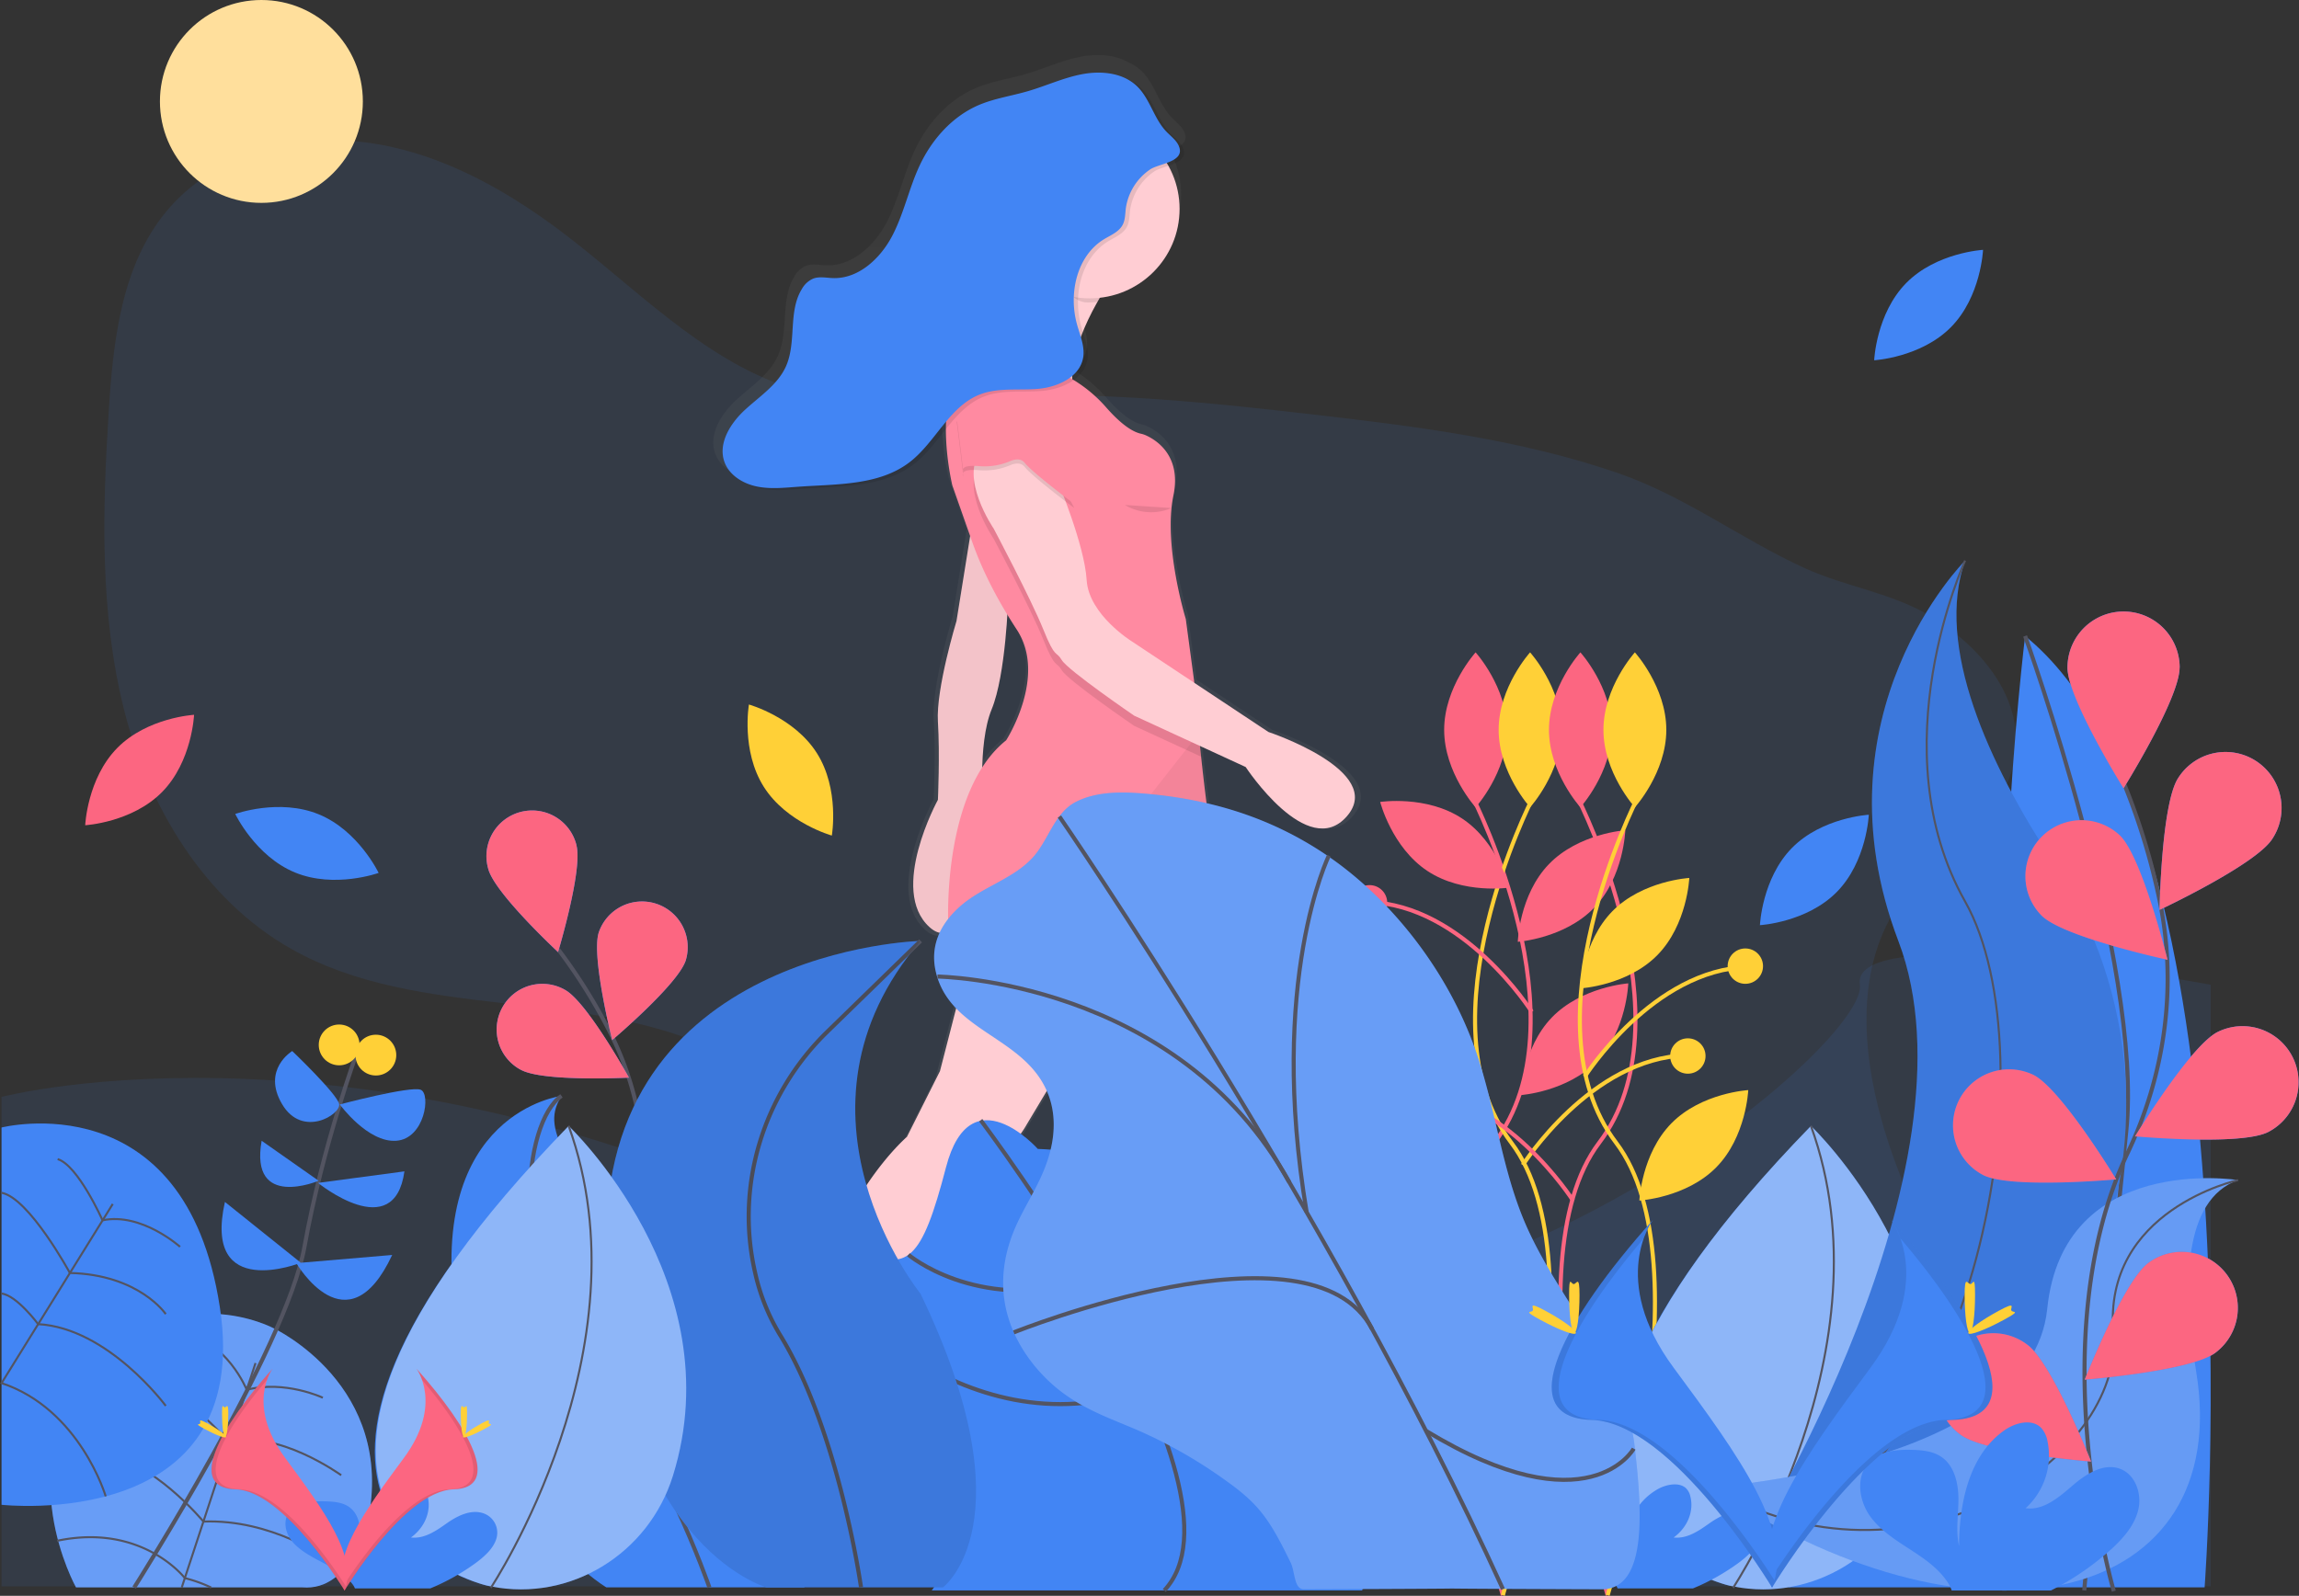 <svg id="c9bcde99-74eb-4b89-9910-6a8e57a32a0c" data-name="Layer 1" xmlns="http://www.w3.org/2000/svg" xmlns:xlink="http://www.w3.org/1999/xlink" width="1127.03" height="782.52" viewBox="0 0 1127.03 782.52"><rect x="0" y="0" width="1127.03" height="782.52" fill="#333333" stroke="none"/><defs><linearGradient id="f0fa8e8a-a1e4-4432-b07f-aac309451d0e" x1="1031.77" y1="836.74" x2="1031.77" y2="85.77" gradientTransform="matrix(-1, 0, 0, 1, 1614, 0)" gradientUnits="userSpaceOnUse"><stop offset="0" stop-color="gray" stop-opacity="0.25"/><stop offset="0.54" stop-color="gray" stop-opacity="0.12"/><stop offset="1" stop-color="gray" stop-opacity="0.1"/></linearGradient></defs><title>country_side</title><path d="M970.53,497.28c-31.82,40.46-19.46,99.57.76,146.9,6.77,15.85,14.43,32.62,11.57,49.61-3.49,20.78-22,36-41.52,44-35.5,14.68-78,11.18-110.61-9.11-28.19-17.54-48.38-46.06-77.05-62.8-48-28-109.06-17.43-161.16,1.86-36.86,13.65-77.16,31.41-113.79,17.14-25.77-10-43.59-34.47-53.3-60.37-4.69-12.51-8.09-26-17-36-5.32-5.89-12.26-10.08-19.38-13.6-65-32.21-147-15-210.08-50.68C136.32,500.2,109,454.69,97,407.24S86.3,310,89.36,261.17c2.18-34.73,6.09-71.8,28.28-98.61,23.47-28.35,63.76-38.9,100.17-33.51s69.42,24.6,98.45,47.22c36.29,28.27,69.94,63.48,114.5,74.94,30.34,7.8,62.26,3.53,93.56,2.06,52.32-2.47,104.65,3,156.68,9,49.81,5.76,100,12.1,147.43,28.3,33.58,11.47,60.5,32.28,92.21,46.82,20.67,9.48,43.21,12.1,62.77,24.17,24.11,14.87,46.2,40.74,40,71C1017.57,461.38,987.42,475.81,970.53,497.28Z" transform="translate(-36.1 -58.89)" fill="#4285f4" opacity="0.1"/><path d="M36.86,596.77s183-48,420,74,496-96,491-129,172,0,172,0v295H36.86Z" transform="translate(-36.1 -58.89)" fill="#4285f4" opacity="0.1"/><circle cx="128.14" cy="49.74" r="49.74" fill="#ffdf9c"/><path d="M501.08,293,510,318.39l-6.86,42.68s-10.37,34-9.33,50.56,0,39.21,0,39.21-24.88,45.4-4.15,64c4.82,4.31,8.85,3.45,12.2-.42a107,107,0,0,0,10.4,5L494.86,587l-16.59,33S443,650,429.55,712.92c0,0-13.45,41.93-22,54.45a17.12,17.12,0,0,1-1.27,1.69,70.64,70.64,0,0,1-3.67-6.61L387,803.72s31.1,17.54,52.87,24.76,46.65-1,53.91-10.32-14.51-19.6-30.07-25.8c-7.54-3-11.66-10.13-13.92-16.68-.2-2-.36-4.29-.43-6.74-.33-11.71,1.47-27.52,11.24-39.52,17.62-21.67,44.58-75.32,44.58-75.32s27-28.89,33.18-40.24l37.33-62.32c20.71,23.47,41.46,78.82,41.46,78.82l8.29,50.56s27,72.23,35.25,79.45c.23.2.46.43.69.67l.21.23q.25.27.5.57l.2.25c.22.27.43.56.65.86l.15.23q.25.36.5.75l.23.37.44.74.2.35q.3.53.59,1.09l.21.4.41.82.23.48.42.9.17.38q.28.62.54,1.26l.2.49.37.91.2.51.46,1.19.11.3.48,1.31.17.49.36,1,.15.44.48,1.45.06.2.41,1.29.13.43L671,782l.09.3.43,1.45.08.29.33,1.15.12.42.3,1.09.09.31.33,1.24.16.6.15.6.19.74.05.2c.24.95.46,1.85.66,2.67l.25,1,.11.49,0,.13a38.42,38.42,0,0,1-4.33-3.33,117.93,117.93,0,0,1,0,20.64c-1,10.32,9.33,24.76,9.33,24.76s93.31-22.7,98.49-38.18-16.59-13.41-22.81-11.35-37.32-4.13-41.47-11.35a20,20,0,0,0-2.79-3.69,5.9,5.9,0,0,0-7.2-1.19l-.23-.26-.27-.33-.18-.23-.33-.43,0,0c-.23-.31-.46-.64-.69-1l-.25-.38q-.62-1-1.26-2.13l-.08-.15c-6.61-12.07-13.73-36.71-15.37-42.57l0-.13-.13-.48,0-.18,0-.13-.07-.24,0-.06,0-.06-23.84-77.39c7.26-27.86,0-41.27,0-41.27l-13.48-62.94-7.61-28.5c.24-.24.35-.39.35-.39-6.2-17.34-11.06-54.12-14.09-82.54q-.29-2.77-.56-5.41l22.95,10.57s31.1,47.46,50.8,24.76-39.4-42.3-39.4-42.3l-37.24-24.71-.08-1.09-4.15-31s-11.4-37.14-6.22-61.91c4.41-21.09-10-28.71-14.34-30.51a13.86,13.86,0,0,0-2.11-.62c-5.69-1.34-12-7.13-17.41-13.33A68.27,68.27,0,0,0,562,240.12a15.89,15.89,0,0,0,6.78-10c.86-4.76-.77-9.49-2.23-14.16a126.45,126.45,0,0,1,7.34-15h.17q.65-1.1,1.26-2.09a45,45,0,0,0,39.79-44.56,44.51,44.51,0,0,0-5.59-21.65c4.65-1.61,9.1-3.65,7.42-8.42-1.14-3.23-4.17-5.33-6.53-7.81-6.25-6.57-8.15-16.43-14.68-22.72a22.33,22.33,0,0,0-6.46-4.28c-6.64-3.76-15.13-4.24-22.8-2.84-9.49,1.74-18.34,5.92-27.61,8.61-8.15,2.36-16.68,3.58-24.49,6.91-13.33,5.67-23.59,17.2-29.74,30.26-5.44,11.54-8,24.33-13.91,35.62s-16.87,21.46-29.67,21c-3.31-.11-6.74-.91-9.84.24a12,12,0,0,0-5.72,5.22c-7,11.45-2.51,26.87-8.1,39.07-4.16,9.08-13.12,14.82-20.46,21.61S383.28,272,386.75,281.37c1.78,4.8,5.86,8.3,10.62,10.41a27,27,0,0,0,7.75,2.85c7,1.41,14.16.56,21.25.06,19.17-1.35,40.14-.63,55.36-12.31,6.27-4.81,11.1-11.45,16.12-17.71A132.45,132.45,0,0,0,501.08,293Zm27.61,64.89c1.56,2.57,3.14,5.13,4.78,7.65,15.24,23.4-5.43,55.41-5.43,55.41a56,56,0,0,0-12,13.63c.27-9.85,1.42-21.1,4.74-29.11C525.94,393,528,370.05,528.69,357.86Z" transform="translate(-36.1 -58.89)" fill="url(#f0fa8e8a-a1e4-4432-b07f-aac309451d0e)"/><path d="M513.1,313,505,363.41s-10.13,33.26-9.11,49.38,0,38.3,0,38.3-24.3,44.34-4.05,62.48,26.33-57.44,26.33-57.44-3-32.25,4.05-49.38,8.1-54.42,8.1-54.42Z" transform="translate(-36.1 -58.89)" fill="#ffcdd3"/><path d="M513.1,313,505,363.41s-10.13,33.26-9.11,49.38,0,38.3,0,38.3-24.3,44.34-4.05,62.48,26.33-57.44,26.33-57.44-3-32.25,4.05-49.38,8.1-54.42,8.1-54.42Z" transform="translate(-36.1 -58.89)" opacity="0.05"/><path d="M631.74,486.29l14,52.47,13.16,61.47s7.09,13.1,0,40.31l23.29,75.58s13.16,48.37,21.26,49.38-8.1,38.3-8.1,38.3l-22.28-13.1s-6.08-30.23-14.18-37.29-34.43-77.6-34.43-77.6l-8.1-49.38s-25.31-67.52-47.59-83.65-29.37-42.33-29.37-42.33Z" transform="translate(-36.1 -58.89)" fill="#ffcdd3"/><path d="M539.43,500.47s7.09,26.2,29.37,42.33,47.59,83.65,47.59,83.65l8.1,49.38s26.33,70.54,34.43,77.6c5.94,5.18,10.8,22.85,13,31.88.79,3.28,1.22,5.41,1.22,5.41l22.28,13.1s16.2-37.29,8.1-38.3c-1.26-.15-2.63-1.45-4.07-3.53-7.8-11.31-17.19-45.85-17.19-45.85l-23.29-75.58c7.09-27.21,0-40.31,0-40.31l-13.16-61.47-14-52.46Z" transform="translate(-36.1 -58.89)" opacity="0.05"/><path d="M409.82,762.49l8.1,19.15,36.45-4a83.71,83.71,0,0,1-1.86-15.82c-.32-11.44,1.44-26.88,11-38.6C480.7,702,507,649.62,507,649.62s26.33-28.22,32.4-39.3l50.69-84.62-1.58-7.59,13.67-12.6H517.15L496.9,584.11l-16.2,32.25s-34.43,29.23-47.59,90.7c0,0-13.13,41-21.5,53.18A14.7,14.7,0,0,1,409.82,762.49Z" transform="translate(-36.1 -58.89)" fill="#ffcdd3"/><path d="M671.87,785.29c.79,3.28,1.22,5.41,1.22,5.41l22.28,13.1s16.2-37.29,8.1-38.3c-1.26-.15-2.63-1.45-4.07-3.53a5.67,5.67,0,0,0-2.59,6.28,15.57,15.57,0,0,0,1.6,4.3c3,5-10.13,13.1-10.13,13.1C683.84,791.34,676.64,788.35,671.87,785.29Z" transform="translate(-36.1 -58.89)" opacity="0.1"/><path d="M697.82,770.28c-1.39-5.81,5.91-9.71,10-5.35a19.49,19.49,0,0,1,2.72,3.6c4.05,7.05,34.43,13.1,40.5,11.09s27.34-4,22.28,11.09S677.14,828,677.14,828,667,813.88,668,803.81a115.18,115.18,0,0,0,0-20.16s14.18,13.1,21.26,4c0,0,13.16-8.06,10.13-13.1A15.57,15.57,0,0,1,697.82,770.28Z" transform="translate(-36.1 -58.89)" fill="#dce6f2"/><path d="M409.82,762.49l8.1,19.15,36.45-4a83.71,83.71,0,0,1-1.86-15.82,5,5,0,0,0-8.13-1.16c-1.88,2-3.79,4.14-5.19,5.9-4.05,5-17.21,2-17.21,2-3.41,1.13-7.46-3.77-10.36-8.29A14.7,14.7,0,0,1,409.82,762.49Z" transform="translate(-36.1 -58.89)" opacity="0.1"/><path d="M443.36,762.64a5,5,0,0,1,8.48,2.09c1.84,7.17,5.88,16.42,14.69,19.93,15.19,6,36.45,16.12,29.37,25.19S464.5,827,443.23,819.93s-51.64-24.19-51.64-24.19l15.19-40.31s8.1,17.13,14.18,15.12c0,0,13.16,3,17.21-2C439.58,766.78,441.48,764.66,443.36,762.64Z" transform="translate(-36.1 -58.89)" fill="#dce6f2"/><path d="M580.94,196.12s-24.3,33.26-18.23,56.44-48.6-15.12-48.6-15.12,28.35-25.19,23.29-66.51Z" transform="translate(-36.1 -58.89)" fill="#ffcdd3"/><path d="M500.95,511.55c40.5,24.19,89.11,14.11,89.11,14.11l-1-7.05,2.11.2c38.71,3.41,47.51-8.26,47.51-8.26-6.06-16.94-10.8-52.86-13.76-80.62-.43-4-.81-7.81-1.16-11.39-.8-8.09-1.4-14.91-1.78-19.51-.33-4.05-.51-6.39-.51-6.39L617.4,362.4s-11.14-36.28-6.08-60.47c4.31-20.6-9.74-28-14-29.79a13.53,13.53,0,0,0-2.06-.61c-5.55-1.31-11.74-7-17-13a68.28,68.28,0,0,0-28.4-19.29c-5.09-1.84-9.42-3.8-9.42-3.8-7.09-8.06-26.33-3-26.33-3-23.29,15.12-11.14,64.5-11.14,64.5l9.68,27.53c5.4,15.33,13.08,29.68,22,43.31,14.89,22.86-5.31,54.12-5.31,54.12C497.91,447.05,500.95,511.55,500.95,511.55Z" transform="translate(-36.1 -58.89)" fill="#ff8aa1"/><path d="M587.52,464.69l3.63,54.12c38.71,3.41,47.51-8.26,47.51-8.26-6.06-16.94-10.8-52.86-13.76-80.62-.43-4-.81-7.81-1.16-11.39Z" transform="translate(-36.1 -58.89)" opacity="0.05"/><path d="M523.23,323.1s18.23,34.26,24.3,49.38,6.08,10.08,9.11,15.12,35.44,27.21,35.44,27.21l32.82,15.12c-1.39-13-2.39-24.26-2.95-30.9l-30.88-20.5s-21.26-13.1-22.28-30.23-14.18-48.37-14.18-48.37-26.33-28.22-37.47-15.12S523.23,323.1,523.23,323.1Z" transform="translate(-36.1 -58.89)" opacity="0.1"/><path d="M554.62,294.88s13.16,31.24,14.18,48.37,22.28,30.23,22.28,30.23l66.83,44.34s57.72,19.15,38.48,41.32S646.76,435,646.76,435l-54.68-25.19s-32.4-22.17-35.44-27.21-3,0-9.11-15.12-24.3-49.38-24.3-49.38-17.21-25.19-6.08-38.3S554.62,294.88,554.62,294.88Z" transform="translate(-36.1 -58.89)" fill="#ffcdd3"/><path d="M562.72,308s-20.25-15.12-24.3-20.16c-1.79-2.22-4.56-1.9-7.1-.83a32,32,0,0,1-15,2.47c-4.43-.38-8.73-.13-8.23,2.39,1,5-3-26.2-3-26.2l17.21-6,22.28,12.09Z" transform="translate(-36.1 -58.89)" opacity="0.1"/><path d="M562.72,306s-20.25-15.12-24.3-20.16c-1.79-2.22-4.56-1.9-7.1-.83a32,32,0,0,1-15,2.47c-4.43-.38-8.73-.13-8.23,2.39,1,5-3-26.2-3-26.2l17.21-6,22.28,12.09Z" transform="translate(-36.1 -58.89)" fill="#ff8aa1"/><path d="M610.4,308a25,25,0,0,1-22.88-1.51" transform="translate(-36.1 -58.89)" opacity="0.1"/><path d="M544,173.44c.76-6-6.74,6.49-7.59-.5l43.54,25.19s-2.49,3.41-5.66,8.78a44.67,44.67,0,0,1-5,.29C556.2,207.2,552.05,182.48,544,173.44Z" transform="translate(-36.1 -58.89)" opacity="0.1"/><ellipse cx="534.21" cy="102.46" rx="44.05" ry="43.84" fill="#ffcdd3"/><path d="M590.07,162.11c-.33,2.75-.27,5.66-1.58,8.1-1.84,3.42-5.81,5-9.13,7-13.46,8.25-17.45,26.81-13.16,41.95,1.52,5.36,3.91,10.79,2.92,16.27-1.71,9.41-12.48,14.29-22.05,15.13s-19.6-.71-28.55,2.77c-15,5.84-21.66,23.39-34.44,33.2-14.87,11.41-35.35,10.7-54.07,12-6.92.49-14,1.32-20.75-.06s-13.51-5.46-15.92-11.94c-3.39-9.14,2.78-19.06,10-25.7s15.92-12.24,20-21.11c5.46-11.92,1-27,7.91-38.16a11.73,11.73,0,0,1,5.58-5.1c3-1.13,6.38-.35,9.61-.24,12.51.43,23.17-9.5,29-20.53s8.28-23.51,13.59-34.79c6-12.76,16-24,29-29.56,7.63-3.24,16-4.44,23.92-6.75,9.05-2.62,17.7-6.71,27-8.41s19.78-.58,26.56,5.94c6.38,6.14,8.24,15.77,14.34,22.19,2.31,2.43,5.27,4.48,6.38,7.63,2.63,7.46-10.13,8.09-14.38,11.08A27.83,27.83,0,0,0,590.07,162.11Z" transform="translate(-36.1 -58.89)" opacity="0.1"/><path d="M588,161.11c-.33,2.75-.27,5.66-1.58,8.1-1.84,3.42-5.81,5-9.13,7-13.46,8.25-17.45,26.81-13.16,41.95,1.52,5.36,3.91,10.79,2.92,16.27-1.71,9.41-12.48,14.29-22.05,15.13s-19.6-.71-28.55,2.77c-15,5.84-21.66,23.39-34.44,33.2-14.87,11.41-35.35,10.7-54.07,12-6.92.49-14,1.32-20.75-.06S393.7,292,391.3,285.56c-3.39-9.14,2.78-19.06,10-25.7s15.92-12.24,20-21.11c5.46-11.92,1-27,7.91-38.16a11.73,11.73,0,0,1,5.58-5.1c3-1.13,6.38-.35,9.61-.24,12.51.43,23.17-9.5,29-20.53s8.28-23.51,13.59-34.79c6-12.76,16-24,29-29.56,7.63-3.24,16-4.44,23.92-6.75,9.05-2.62,17.7-6.71,27-8.41s19.78-.58,26.56,5.94c6.38,6.14,8.24,15.77,14.34,22.19,2.31,2.43,5.27,4.48,6.38,7.63,2.63,7.46-10.13,8.09-14.38,11.08A27.83,27.83,0,0,0,588,161.11Z" transform="translate(-36.1 -58.89)" fill="#4285f4"/><path d="M73.36,837.27s-33-59,8-106,89-21,89-21,60,28,46,95c0,0-8,34-32,32Z" transform="translate(-36.1 -58.89)" fill="#4285f4"/><path d="M73.36,837.27s-33-59,8-106,89-21,89-21,60,28,46,95c0,0-8,34-32,32Z" transform="translate(-36.1 -58.89)" fill="#fff" opacity="0.2"/><line x1="89.09" y1="778.46" x2="125.26" y2="668.38" fill="none" stroke="#535461" stroke-miterlimit="10"/><path d="M194.36,744.27s-18.62-8.76-37.31-3.88c0,0-9.69-24.12-31.69-28.12" transform="translate(-36.1 -58.89)" fill="none" stroke="#535461" stroke-miterlimit="10"/><path d="M203.36,782.27s-31.66-22.88-54.83-15.94c0,0-26.17-31.06-44.17-29.06" transform="translate(-36.1 -58.89)" fill="none" stroke="#535461" stroke-miterlimit="10"/><path d="M196.36,823.27S169.3,803.69,135.83,805c0,0-25.47-30.71-49.47-32.71" transform="translate(-36.1 -58.89)" fill="none" stroke="#535461" stroke-miterlimit="10"/><path d="M139.64,837.35a71,71,0,0,0-12.93-4.63s-20.86-27.12-62.61-18.29" transform="translate(-36.1 -58.89)" fill="none" stroke="#535461" stroke-miterlimit="10"/><path d="M389.58,836.49s-55-89.68-40.32-170.59c6.17-34,1.79-69-13.64-99.91a268.09,268.09,0,0,0-25.91-41.62" transform="translate(-36.1 -58.89)" fill="none" stroke="#535461" stroke-miterlimit="10" stroke-width="2"/><path d="M318.67,473.33c3.23,11.94-9,52.41-9,52.41s-31-28.78-34.2-40.72a22.4,22.4,0,1,1,43.24-11.68Z" transform="translate(-36.1 -58.89)" fill="#4285f4"/><path d="M372.28,529.81c-3.78,11.78-36.07,39.08-36.07,39.08s-10.36-41-6.58-52.77a22.4,22.4,0,0,1,42.65,13.69Z" transform="translate(-36.1 -58.89)" fill="#4285f4"/><path d="M401.26,643.26c-9.21,8.26-50.86,15.53-50.86,15.53s11.75-40.62,21-48.88a22.4,22.4,0,1,1,29.9,33.35Z" transform="translate(-36.1 -58.89)" fill="#4285f4"/><path d="M403.85,734c-7.68,9.69-47.51,23.9-47.51,23.9s4.72-42,12.4-51.72A22.4,22.4,0,0,1,403.85,734Z" transform="translate(-36.1 -58.89)" fill="#4285f4"/><path d="M291.44,583.47c10.81,6,53,3.84,53,3.84s-20.48-37-31.29-43a22.4,22.4,0,1,0-21.75,39.16Z" transform="translate(-36.1 -58.89)" fill="#4285f4"/><path d="M295.82,689.59c12.11,2.5,51.76-12.2,51.76-12.2S317,648.22,304.86,645.72a22.4,22.4,0,0,0-9,43.87Z" transform="translate(-36.1 -58.89)" fill="#4285f4"/><path d="M314.23,792.15c11.52,4.51,53.08-3.28,53.08-3.28s-25.24-33.92-36.76-38.43a22.4,22.4,0,0,0-16.32,41.71Z" transform="translate(-36.1 -58.89)" fill="#4285f4"/><path d="M318.67,473.33c3.23,11.94-9,52.41-9,52.41s-31-28.78-34.2-40.72a22.4,22.4,0,1,1,43.24-11.68Z" transform="translate(-36.1 -58.89)" fill="#fc6681"/><path d="M372.28,529.81c-3.78,11.78-36.07,39.08-36.07,39.08s-10.36-41-6.58-52.77a22.4,22.4,0,0,1,42.65,13.69Z" transform="translate(-36.1 -58.89)" fill="#fc6681"/><path d="M401.26,643.26c-9.21,8.26-50.86,15.53-50.86,15.53s11.75-40.62,21-48.88a22.4,22.4,0,1,1,29.9,33.35Z" transform="translate(-36.1 -58.89)" fill="#fc6681"/><path d="M403.85,734c-7.68,9.69-47.51,23.9-47.51,23.9s4.72-42,12.4-51.72A22.4,22.4,0,0,1,403.85,734Z" transform="translate(-36.1 -58.89)" fill="#fc6681"/><path d="M291.44,583.47c10.81,6,53,3.84,53,3.84s-20.48-37-31.29-43a22.4,22.4,0,1,0-21.75,39.16Z" transform="translate(-36.1 -58.89)" fill="#fc6681"/><path d="M295.82,689.59c12.11,2.5,51.76-12.2,51.76-12.2S317,648.22,304.86,645.72a22.4,22.4,0,0,0-9,43.87Z" transform="translate(-36.1 -58.89)" fill="#fc6681"/><path d="M314.23,792.15c11.52,4.51,53.08-3.28,53.08-3.28s-25.24-33.92-36.76-38.43a22.4,22.4,0,0,0-16.32,41.71Z" transform="translate(-36.1 -58.89)" fill="#fc6681"/><path d="M101.88,837.35s74.48-117.08,83.48-167.08,26-96,26-96" transform="translate(-36.1 -58.89)" fill="none" stroke="#535461" stroke-miterlimit="10" stroke-width="2"/><path d="M228.36,674.27l-47,4S206.36,721.27,228.36,674.27Z" transform="translate(-36.1 -58.89)" fill="#4285f4"/><path d="M146.36,648.27l37.22,29.81S135.36,697.27,146.36,648.27Z" transform="translate(-36.1 -58.89)" fill="#4285f4"/><path d="M234.36,633.27,192,638.93S229.36,669.27,234.36,633.27Z" transform="translate(-36.1 -58.89)" fill="#4285f4"/><path d="M164.36,618.27l27.94,19.61S158.36,652.27,164.36,618.27Z" transform="translate(-36.1 -58.89)" fill="#4285f4"/><path d="M202.67,600.46s34.69-9.19,39.69-7.19,2,24-12,25S202.67,600.46,202.67,600.46Z" transform="translate(-36.1 -58.89)" fill="#4285f4"/><path d="M179.36,574.27s22,21,23,26-18,17-28,0S179.36,574.27,179.36,574.27Z" transform="translate(-36.1 -58.89)" fill="#4285f4"/><circle cx="184.26" cy="517.38" r="10" fill="#ffd037"/><circle cx="166.26" cy="512.38" r="10" fill="#ffd037"/><path d="M36.86,796.77v-185s90-23,107,88S36.86,796.77,36.86,796.77Z" transform="translate(-36.1 -58.89)" fill="#4285f4"/><path d="M124.36,670.27s-18.93-17-38-13c0,0-12-27-22-30" transform="translate(-36.1 -58.89)" fill="none" stroke="#535461" stroke-miterlimit="10"/><path d="M117.36,703.27s-13-19.34-47-20.17c0,0-20-36.83-33.51-39.33" transform="translate(-36.1 -58.89)" fill="none" stroke="#535461" stroke-miterlimit="10"/><path d="M117.36,748.27S89.24,710.11,54.8,708.19c0,0-10.44-14.09-17.94-15" transform="translate(-36.1 -58.89)" fill="none" stroke="#535461" stroke-miterlimit="10"/><path d="M87.92,792.63s-12.55-42.7-51.05-55.53l54.5-87.83" transform="translate(-36.1 -58.89)" fill="none" stroke="#535461" stroke-miterlimit="10"/><path d="M430.36,837.27s33-54-49-134-77-95-70-107c0,0-66,8-52,107s74,134,74,134Z" transform="translate(-36.1 -58.89)" fill="#4285f4"/><path d="M383.86,837.27s-24.5-71-61.5-114-30-114-11-127" transform="translate(-36.1 -58.89)" fill="none" stroke="#535461" stroke-miterlimit="10" stroke-width="2"/><path d="M758.45,450.69s55.48,108.91,10.27,168.5,4.11,221.93,4.11,221.93" transform="translate(-36.1 -58.89)" fill="none" stroke="#fc6681" stroke-miterlimit="10" stroke-width="2"/><path d="M774.89,416.78c0,21-15.41,38-15.41,38s-15.41-17-15.41-38,15.41-38,15.41-38S774.89,395.79,774.89,416.78Z" transform="translate(-36.1 -58.89)" fill="#fc6681"/><path d="M787.22,450.69s-55.48,108.91-10.27,168.5-4.11,221.93-4.11,221.93" transform="translate(-36.1 -58.89)" fill="none" stroke="#ffd037" stroke-miterlimit="10" stroke-width="2"/><path d="M770.78,416.78c0,21,15.41,38,15.41,38s15.41-17,15.41-38-15.41-38-15.41-38S770.78,395.79,770.78,416.78Z" transform="translate(-36.1 -58.89)" fill="#ffd037"/><path d="M809.82,450.69S865.3,559.6,820.1,619.19s4.11,221.93,4.11,221.93" transform="translate(-36.1 -58.89)" fill="none" stroke="#fc6681" stroke-miterlimit="10" stroke-width="2"/><path d="M826.26,416.78c0,21-15.41,38-15.41,38s-15.41-17-15.41-38,15.41-38,15.41-38S826.26,395.79,826.26,416.78Z" transform="translate(-36.1 -58.89)" fill="#fc6681"/><path d="M817.62,504c-14.56,15.13-37.46,16.71-37.46,16.71s.69-23,15.25-38.08S832.87,466,832.87,466,832.18,488.91,817.62,504Z" transform="translate(-36.1 -58.89)" fill="#fc6681"/><path d="M819.07,579.17c-14.56,15.13-37.46,16.71-37.46,16.71s.69-23,15.25-38.08,37.46-16.71,37.46-16.71S833.62,564,819.07,579.17Z" transform="translate(-36.1 -58.89)" fill="#fc6681"/><path d="M740.13,620.51c13.76,15.85,13.28,38.81,13.28,38.81s-22.8-2.75-36.56-18.6-13.28-38.81-13.28-38.81S726.37,604.66,740.13,620.51Z" transform="translate(-36.1 -58.89)" fill="#fc6681"/><path d="M752.9,460.28c17.5,11.6,23.17,33.85,23.17,33.85s-22.7,3.44-40.2-8.15-23.17-33.85-23.17-33.85S735.4,448.69,752.9,460.28Z" transform="translate(-36.1 -58.89)" fill="#fc6681"/><path d="M838.59,450.69s-55.48,108.91-10.27,168.5-4.11,221.93-4.11,221.93" transform="translate(-36.1 -58.89)" fill="none" stroke="#ffd037" stroke-miterlimit="10" stroke-width="2"/><path d="M822.15,416.78c0,21,15.41,38,15.41,38s15.41-17,15.41-38-15.41-38-15.41-38S822.15,395.79,822.15,416.78Z" transform="translate(-36.1 -58.89)" fill="#ffd037"/><path d="M826.58,505.66c-14.74,15-15.71,37.89-15.71,37.89s22.92-1.31,37.66-16.26,15.71-37.89,15.71-37.89S841.32,490.7,826.58,505.66Z" transform="translate(-36.1 -58.89)" fill="#ffd037"/><path d="M970.58,197.66c-14.74,15-15.71,37.89-15.71,37.89s22.92-1.31,37.66-16.26,15.71-37.89,15.71-37.89S985.32,182.7,970.58,197.66Z" transform="translate(-36.1 -58.89)" fill="#4285f4"/><path d="M93.58,425.66c-14.74,15-15.71,37.89-15.71,37.89s22.92-1.31,37.66-16.26,15.71-37.89,15.71-37.89S108.32,410.7,93.58,425.66Z" transform="translate(-36.1 -58.89)" fill="#fc6681"/><path d="M914.58,474.66c-14.74,15-15.71,37.89-15.71,37.89s22.92-1.31,37.66-16.26,15.71-37.89,15.71-37.89S929.32,459.7,914.58,474.66Z" transform="translate(-36.1 -58.89)" fill="#4285f4"/><path d="M192.42,458.22c-19.42-8-41-.2-41-.2s9.88,20.73,29.3,28.71,41,.2,41,.2S211.84,466.2,192.42,458.22Z" transform="translate(-36.1 -58.89)" fill="#4285f4"/><path d="M436.59,428.24c-11.22-17.74-33.35-23.89-33.35-23.89s-3.93,22.62,7.3,40.37,33.35,23.89,33.35,23.89S447.81,446,436.59,428.24Z" transform="translate(-36.1 -58.89)" fill="#ffd037"/><path d="M855.48,609.69c-14.74,15-15.71,37.89-15.71,37.89s22.92-1.31,37.66-16.26,15.71-37.89,15.71-37.89S870.22,594.73,855.48,609.69Z" transform="translate(-36.1 -58.89)" fill="#ffd037"/><path d="M813,586.82s33.4-52.64,80.27-53.77" transform="translate(-36.1 -58.89)" fill="none" stroke="#ffd037" stroke-miterlimit="10" stroke-width="2"/><path d="M787,555s-33.4-52.64-80.27-53.77" transform="translate(-36.1 -58.89)" fill="none" stroke="#fc6681" stroke-miterlimit="10" stroke-width="2"/><path d="M782.63,630.17s33.4-52.64,80.27-53.77" transform="translate(-36.1 -58.89)" fill="none" stroke="#ffd037" stroke-miterlimit="10" stroke-width="2"/><circle cx="855.61" cy="473.75" r="8.67" fill="#ffd037"/><circle cx="671.39" cy="442.69" r="8.67" fill="#fc6681"/><path d="M807.19,647.51s-33.4-52.64-80.27-53.77" transform="translate(-36.1 -58.89)" fill="none" stroke="#fc6681" stroke-miterlimit="10" stroke-width="2"/><circle cx="691.62" cy="535.16" r="8.67" fill="#fc6681"/><circle cx="827.43" cy="517.82" r="8.67" fill="#ffd037"/><path d="M544.86,622.27s-33-37-45,9-19,52-43,40-49,45,10,86,26,81.5,26,81.5h211s28-81.5-33-109.5-59-49-57-77S544.86,622.27,544.86,622.27Z" transform="translate(-36.1 -58.89)" fill="#4285f4"/><path d="M516.86,608.2s137,180.57,90,230.57" transform="translate(-36.1 -58.89)" fill="none" stroke="#535461" stroke-miterlimit="10" stroke-width="2"/><path d="M481.44,674.17s32.42,27.59,85.42,13.59,39.93-49.92,39.93-49.92" transform="translate(-36.1 -58.89)" fill="none" stroke="#535461" stroke-miterlimit="10" stroke-width="2"/><path d="M703.31,761.46s-70.53-34.21-106-21.45c-92.32,33.22-161-56.24-161-56.24" transform="translate(-36.1 -58.89)" fill="none" stroke="#535461" stroke-miterlimit="10" stroke-width="2"/><path d="M498.36,837.27s43-32-11-144c0,0-72-89,0-173,0,0-157,4-154,150s78.5,167,78.5,167Z" transform="translate(-36.1 -58.89)" fill="#4285f4"/><path d="M458.2,837.27s-10.83-77-39.83-124a100.81,100.81,0,0,1-12.18-30.71c-9.69-42.63,4.13-87.21,35.44-117.72l45.75-44.57" transform="translate(-36.1 -58.89)" fill="none" stroke="#535461" stroke-miterlimit="10" stroke-width="2"/><path d="M498.36,837.27s43-32-11-144c0,0-72-89,0-173,0,0-157,4-154,150s78.5,167,78.5,167Z" transform="translate(-36.1 -58.89)" opacity="0.1"/><path d="M1028.86,370.77s-23,187,0,302-116.24,164.5-116.24,164.5h204.24S1144.86,464.77,1028.86,370.77Z" transform="translate(-36.1 -58.89)" fill="#4285f4"/><path d="M1028.86,370.77s58.15,161.07,49.57,243-20.57,225-20.57,225" transform="translate(-36.1 -58.89)" fill="none" stroke="#535461" stroke-miterlimit="10" stroke-width="2"/><path d="M883.8,836.39S736.66,803.49,923.88,611c0,0,80.7,76.49,51.1,171.57-11.9,38.23-50.2,61.83-89,54.27Z" transform="translate(-36.1 -58.89)" fill="#4285f4"/><path d="M883.8,836.39c-3.23-.72-144-36.15,40.08-225.39,0,0,80.7,76.49,51.1,171.57-11.9,38.23-50.2,61.83-89,54.27Z" transform="translate(-36.1 -58.89)" fill="#fff" opacity="0.4"/><path d="M885.73,837.48S963.45,720.39,923.88,611" transform="translate(-36.1 -58.89)" fill="none" stroke="#535461" stroke-miterlimit="10"/><path d="M274.8,836.39S127.66,803.49,314.88,611c0,0,80.7,76.49,51.1,171.57-11.9,38.23-50.2,61.83-89,54.27Z" transform="translate(-36.1 -58.89)" fill="#4285f4"/><path d="M274.8,836.39c-3.23-.72-144-36.15,40.08-225.39,0,0,80.7,76.49,51.1,171.57-11.9,38.23-50.2,61.83-89,54.27Z" transform="translate(-36.1 -58.89)" fill="#fff" opacity="0.4"/><path d="M276.73,837.48S354.45,720.39,314.88,611" transform="translate(-36.1 -58.89)" fill="none" stroke="#535461" stroke-miterlimit="10"/><path d="M999.45,333.77s-75.11,75.11-32.71,186.56-72.69,296.81-72.69,296.81,1.23-.18,3.52-.58c154.26-27.23,230.92-203.67,145.13-334.74C1010.82,433.09,984.64,375.92,999.45,333.77Z" transform="translate(-36.1 -58.89)" fill="#4285f4"/><path d="M999.45,333.77s-75.11,75.11-32.71,186.56-72.69,296.81-72.69,296.81,1.23-.18,3.52-.58c154.26-27.23,230.92-203.67,145.13-334.74C1010.82,433.09,984.64,375.92,999.45,333.77Z" transform="translate(-36.1 -58.89)" opacity="0.1"/><path d="M999.45,333.77s-42.4,92.07,0,167.18,7.27,285.9-105.4,316.19" transform="translate(-36.1 -58.89)" fill="none" stroke="#535461" stroke-miterlimit="10"/><path d="M1133.23,637.56s-85.71-13.65-93.52,63.16S874.9,788.18,874.9,788.18s1,.7,2.94,2c129.63,85.1,253.55,54.21,234.87-58.79C1105.77,689.34,1106.34,647.15,1133.23,637.56Z" transform="translate(-36.1 -58.89)" fill="#4285f4"/><path d="M1133.23,637.56s-85.71-13.65-93.52,63.16S874.9,788.18,874.9,788.18s1,.7,2.94,2c129.63,85.1,253.55,54.21,234.87-58.79C1105.77,689.34,1106.34,647.15,1133.23,637.56Z" transform="translate(-36.1 -58.89)" fill="#f5f5f5" opacity="0.2"/><path d="M1133.23,637.56s-66.53,14.6-61.07,75.09-98.79,133-197.27,75.53" transform="translate(-36.1 -58.89)" fill="none" stroke="#535461" stroke-miterlimit="10"/><path d="M1072.35,839.12s-36.47-123.83,6.84-215c18.18-38.25,24.22-81.19,15.82-122.7a329,329,0,0,0-17.37-57.59" transform="translate(-36.1 -58.89)" fill="none" stroke="#535461" stroke-miterlimit="10" stroke-width="2"/><path d="M1104.59,386.25c0,15.18-27.48,59.19-27.48,59.19s-27.48-44-27.48-59.19a27.48,27.48,0,0,1,55,0Z" transform="translate(-36.1 -58.89)" fill="#4285f4"/><path d="M1150,470.31c-8.25,12.74-55.23,34.75-55.23,34.75s.85-51.88,9.1-64.62A27.48,27.48,0,1,1,1150,470.31Z" transform="translate(-36.1 -58.89)" fill="#4285f4"/><path d="M1148,614c-13.55,6.83-65.22,2.11-65.22,2.11s26.92-44.35,40.47-51.18A27.48,27.48,0,0,1,1148,614Z" transform="translate(-36.1 -58.89)" fill="#4285f4"/><path d="M1122,722.32c-12.2,9-63.92,13.1-63.92,13.1s19-48.26,31.24-57.29A27.48,27.48,0,0,1,1122,722.32Z" transform="translate(-36.1 -58.89)" fill="#4285f4"/><path d="M1037.08,508c10.89,10.57,61.6,21.53,61.6,21.53s-12.42-50.38-23.31-60.95A27.48,27.48,0,0,0,1037.08,508Z" transform="translate(-36.1 -58.89)" fill="#4285f4"/><path d="M1008.3,635.1c13.55,6.83,65.22,2.11,65.22,2.11S1046.6,592.86,1033,586a27.48,27.48,0,0,0-24.74,49.07Z" transform="translate(-36.1 -58.89)" fill="#4285f4"/><path d="M997.29,762.48c12.2,9,63.92,13.1,63.92,13.1s-19-48.26-31.24-57.29a27.48,27.48,0,1,0-32.68,44.18Z" transform="translate(-36.1 -58.89)" fill="#4285f4"/><path d="M1104.59,386.25c0,15.18-27.48,59.19-27.48,59.19s-27.48-44-27.48-59.19a27.48,27.48,0,0,1,55,0Z" transform="translate(-36.1 -58.89)" fill="#fc6681"/><path d="M1150,470.31c-8.25,12.74-55.23,34.75-55.23,34.75s.85-51.88,9.1-64.62A27.48,27.48,0,1,1,1150,470.31Z" transform="translate(-36.1 -58.89)" fill="#fc6681"/><path d="M1148,614c-13.55,6.83-65.22,2.11-65.22,2.11s26.92-44.35,40.47-51.18A27.48,27.48,0,0,1,1148,614Z" transform="translate(-36.1 -58.89)" fill="#fc6681"/><path d="M1122,722.32c-12.2,9-63.92,13.1-63.92,13.1s19-48.26,31.24-57.29A27.48,27.48,0,0,1,1122,722.32Z" transform="translate(-36.1 -58.89)" fill="#fc6681"/><path d="M1037.08,508c10.89,10.57,61.6,21.53,61.6,21.53s-12.42-50.38-23.31-60.95A27.48,27.48,0,0,0,1037.08,508Z" transform="translate(-36.1 -58.89)" fill="#fc6681"/><path d="M1008.3,635.1c13.55,6.83,65.22,2.11,65.22,2.11S1046.6,592.86,1033,586a27.48,27.48,0,0,0-24.74,49.07Z" transform="translate(-36.1 -58.89)" fill="#fc6681"/><path d="M997.29,762.48c12.2,9,63.92,13.1,63.92,13.1s-19-48.26-31.24-57.29a27.48,27.48,0,1,0-32.68,44.18Z" transform="translate(-36.1 -58.89)" fill="#fc6681"/><path d="M1071.7,818c5.72-5.32,11.09-11.59,12.74-19.23s-1.61-16.8-8.9-19.59c-8.18-3.13-16.92,2.54-23.54,8.26s-14.22,12.26-22.89,11a34.85,34.85,0,0,0,10.78-32.61,13.62,13.62,0,0,0-3-6.62c-4.54-4.85-12.77-2.77-18.2,1.05-17.29,12.16-22.11,35.64-22.2,56.77-1.74-7.62-.27-15.57-.32-23.39S994,777.17,987.38,773c-3.92-2.49-8.75-3-13.39-3.15-7.77-.29-16.42.49-21.73,6.18-6.59,7.06-4.88,18.91.85,26.68s14.46,12.64,22.49,18c6.12,4.09,12.31,8.87,16.07,15.33a15.18,15.18,0,0,1,1.19,2.74h48.71A135.74,135.74,0,0,0,1071.7,818Z" transform="translate(-36.1 -58.89)" fill="#4285f4"/><path d="M269.88,824.89c4.34-3.29,8.42-7.18,9.67-11.91a10.07,10.07,0,0,0-6.76-12.13c-6.21-1.94-12.84,1.57-17.86,5.12s-10.79,7.59-17.37,6.84c6.82-4.92,10.06-12.92,8.18-20.19a7.82,7.82,0,0,0-2.27-4.1c-3.44-3-9.69-1.71-13.81.65-13.12,7.53-16.78,22.06-16.85,35.15-1.32-4.72-.21-9.64-.24-14.48s-1.66-10.21-6.66-12.81c-3-1.54-6.64-1.84-10.16-1.95-5.9-.18-12.46.31-16.49,3.82-5,4.37-3.71,11.71.65,16.52s11,7.83,17.07,11.15c4.64,2.53,9.34,5.49,12.2,9.49a8.61,8.61,0,0,1,.9,1.7h37A106.27,106.27,0,0,0,269.88,824.89Z" transform="translate(-36.1 -58.89)" fill="#4285f4"/><path d="M888.88,824.89c4.34-3.29,8.42-7.18,9.67-11.91a10.07,10.07,0,0,0-6.76-12.13c-6.21-1.94-12.84,1.57-17.86,5.12s-10.79,7.59-17.37,6.84c6.82-4.92,10.06-12.92,8.18-20.19a7.82,7.82,0,0,0-2.27-4.1c-3.44-3-9.69-1.71-13.81.65-13.12,7.53-16.78,22.06-16.85,35.15-1.32-4.72-.21-9.64-.24-14.48s-1.66-10.21-6.66-12.81c-3-1.54-6.64-1.84-10.16-1.95-5.9-.18-12.46.31-16.49,3.82-5,4.37-3.71,11.71.65,16.52s11,7.83,17.07,11.15c4.64,2.53,9.34,5.49,12.2,9.49a8.61,8.61,0,0,1,.9,1.7h37A106.27,106.27,0,0,0,888.88,824.89Z" transform="translate(-36.1 -58.89)" fill="#4285f4"/><path d="M506.75,503.36C499,510.25,491.26,521,495,536c7.39,29.52,44.63,31.2,55.23,60.18,3.17,8.68,2.86,17.62,1.23,25.07-3.19,14.57-10.84,25-16.59,37.23s-9.65,28.09-4.81,45.36c4.66,16.62,16.49,30.62,28.43,39.05s24.31,12.46,36.53,17.83a236.44,236.44,0,0,1,42.44,24.49c5.87,4.21,11.77,8.83,16.87,15.13,5.81,7.18,10.22,16.11,14.52,24.86,2.13,4.34,1.56,13,6.4,13,123.61-.42,37-.48,97.68-.19,10.79.05,26.23.12,48.34.19,23.53.08,19.29-42.38,16.19-70-4.4-39.12-37.28-71.36-53.66-109.46-11.74-27.3-14.5-56.76-24.32-84.75-14.15-40.33-42.26-74.47-71.66-94.82s-60-28.33-89.12-31c-12.32-1.14-24.73-1.34-35.07,3.88-11,5.55-13.54,19.52-22,28.13C531.87,490.23,517.28,494,506.75,503.36Z" transform="translate(-36.1 -58.89)" fill="#4285f4"/><path d="M506.75,503.36C499,510.25,491.26,521,495,536c7.39,29.52,44.63,31.2,55.23,60.18,3.17,8.68,2.86,17.62,1.23,25.07-3.19,14.57-10.84,25-16.59,37.23s-9.65,28.09-4.81,45.36c4.66,16.62,16.49,30.62,28.43,39.05s24.31,12.46,36.53,17.83a236.44,236.44,0,0,1,42.44,24.49c5.87,4.21,11.77,8.83,16.87,15.13,5.81,7.18,10.22,16.11,14.52,24.86,2.13,4.34,1.56,13,6.4,13,123.61-.42,37-.48,97.68-.19,10.79.05,26.23.12,48.34.19,23.53.08,19.29-42.38,16.19-70-4.4-39.12-37.28-71.36-53.66-109.46-11.74-27.3-14.5-56.76-24.32-84.75-14.15-40.33-42.26-74.47-71.66-94.82s-60-28.33-89.12-31c-12.32-1.14-24.73-1.34-35.07,3.88-11,5.55-13.54,19.52-22,28.13C531.87,490.23,517.28,494,506.75,503.36Z" transform="translate(-36.1 -58.89)" fill="#fff" opacity="0.2"/><path d="M555.44,459.28S687.1,650,772.88,838.11" transform="translate(-36.1 -58.89)" fill="none" stroke="#535461" stroke-miterlimit="10" stroke-width="2"/><path d="M495.68,537.75s117.51,1.41,172.55,101" transform="translate(-36.1 -58.89)" fill="none" stroke="#535461" stroke-miterlimit="10" stroke-width="2"/><path d="M533.08,712.24s145.7-58.68,175.69-1.62" transform="translate(-36.1 -58.89)" fill="none" stroke="#535461" stroke-miterlimit="10" stroke-width="2"/><path d="M687.54,478.48s-30,61.21-10.88,174.84" transform="translate(-36.1 -58.89)" fill="none" stroke="#535461" stroke-miterlimit="10" stroke-width="2"/><path d="M837,769.24S815,808.9,735.18,760.54" transform="translate(-36.1 -58.89)" fill="none" stroke="#535461" stroke-miterlimit="10" stroke-width="2"/><path d="M761.84,814.42" transform="translate(-36.1 -58.89)" fill="none" stroke="#535461" stroke-miterlimit="10" stroke-width="2"/><path d="M963.22,657.08S985.33,686,953,729.65s-59,80.51-48.19,107.72c0,0,48.76-81.08,88.45-82.21S1006.87,705.84,963.22,657.08Z" transform="translate(-36.1 -58.89)" fill="#4285f4"/><path d="M963.22,657.08a35.81,35.81,0,0,1,4.52,9.07c38.72,45.5,59.35,88,22.13,89-34.67,1-76.26,63-86.22,78.65a33.6,33.6,0,0,0,1.18,3.56s48.76-81.08,88.45-82.21S1006.87,705.84,963.22,657.08Z" transform="translate(-36.1 -58.89)" opacity="0.1"/><path d="M1004.32,693.93c0,10.18-1.14,18.43-2.55,18.43s-2.55-8.25-2.55-18.43,1.43-5.39,2.83-5.39S1004.32,683.75,1004.32,693.93Z" transform="translate(-36.1 -58.89)" fill="#ffd037"/><path d="M1018.43,706.08c-8.94,4.87-16.73,7.82-17.4,6.58s6-6.19,15-11.06,5.41-1.33,6.09-.09S1027.36,701.21,1018.43,706.08Z" transform="translate(-36.1 -58.89)" fill="#ffd037"/><path d="M846.42,657.08S824.31,686,856.63,729.65s59,80.51,48.19,107.72c0,0-48.76-81.08-88.45-82.21S802.77,705.84,846.42,657.08Z" transform="translate(-36.1 -58.89)" fill="#4285f4"/><path d="M846.42,657.08a35.81,35.81,0,0,0-4.52,9.07c-38.72,45.5-59.35,88-22.13,89,34.67,1,76.26,63,86.22,78.65a33.6,33.6,0,0,1-1.18,3.56s-48.76-81.08-88.45-82.21S802.77,705.84,846.42,657.08Z" transform="translate(-36.1 -58.89)" opacity="0.1"/><path d="M805.32,693.93c0,10.18,1.14,18.43,2.55,18.43s2.55-8.25,2.55-18.43-1.43-5.39-2.83-5.39S805.32,683.75,805.32,693.93Z" transform="translate(-36.1 -58.89)" fill="#ffd037"/><path d="M791.21,706.08c8.94,4.87,16.73,7.82,17.4,6.58s-6-6.19-15-11.06-5.41-1.33-6.09-.09S782.28,701.21,791.21,706.08Z" transform="translate(-36.1 -58.89)" fill="#ffd037"/><path d="M240.25,730s13.35,17.45-6.16,43.81-35.59,48.6-29.09,65c0,0,29.43-48.94,53.39-49.62S266.6,759.46,240.25,730Z" transform="translate(-36.1 -58.89)" fill="#fc6681"/><path d="M240.25,730A21.62,21.62,0,0,1,243,735.5c23.37,27.46,35.83,53.09,13.36,53.73-20.93.6-46,38-52,47.47a20.28,20.28,0,0,0,.71,2.15s29.43-48.94,53.39-49.62S266.6,759.46,240.25,730Z" transform="translate(-36.1 -58.89)" opacity="0.1"/><path d="M265.06,752.27c0,6.14-.69,11.12-1.54,11.12s-1.54-5-1.54-11.12.86-3.25,1.71-3.25S265.06,746.13,265.06,752.27Z" transform="translate(-36.1 -58.89)" fill="#ffd037"/><path d="M273.57,759.6c-5.39,2.94-10.1,4.72-10.5,4s3.64-3.74,9-6.68,3.27-.8,3.67-.05S279,756.66,273.57,759.6Z" transform="translate(-36.1 -58.89)" fill="#ffd037"/><path d="M169.75,730s-13.35,17.45,6.16,43.81,35.59,48.6,29.09,65c0,0-29.43-48.94-53.39-49.62S143.4,759.46,169.75,730Z" transform="translate(-36.1 -58.89)" fill="#fc6681"/><path d="M169.75,730A21.62,21.62,0,0,0,167,735.5c-23.37,27.46-35.83,53.09-13.36,53.73,20.93.6,46,38,52,47.47a20.28,20.28,0,0,1-.71,2.15s-29.43-48.94-53.39-49.62S143.4,759.46,169.75,730Z" transform="translate(-36.1 -58.89)" opacity="0.1"/><path d="M144.94,752.27c0,6.14.69,11.12,1.54,11.12s1.54-5,1.54-11.12-.86-3.25-1.71-3.25S144.94,746.13,144.94,752.27Z" transform="translate(-36.1 -58.89)" fill="#ffd037"/><path d="M136.42,759.6c5.39,2.94,10.1,4.72,10.5,4s-3.64-3.74-9-6.68-3.27-.8-3.67-.05S131,756.66,136.42,759.6Z" transform="translate(-36.1 -58.89)" fill="#ffd037"/></svg>
